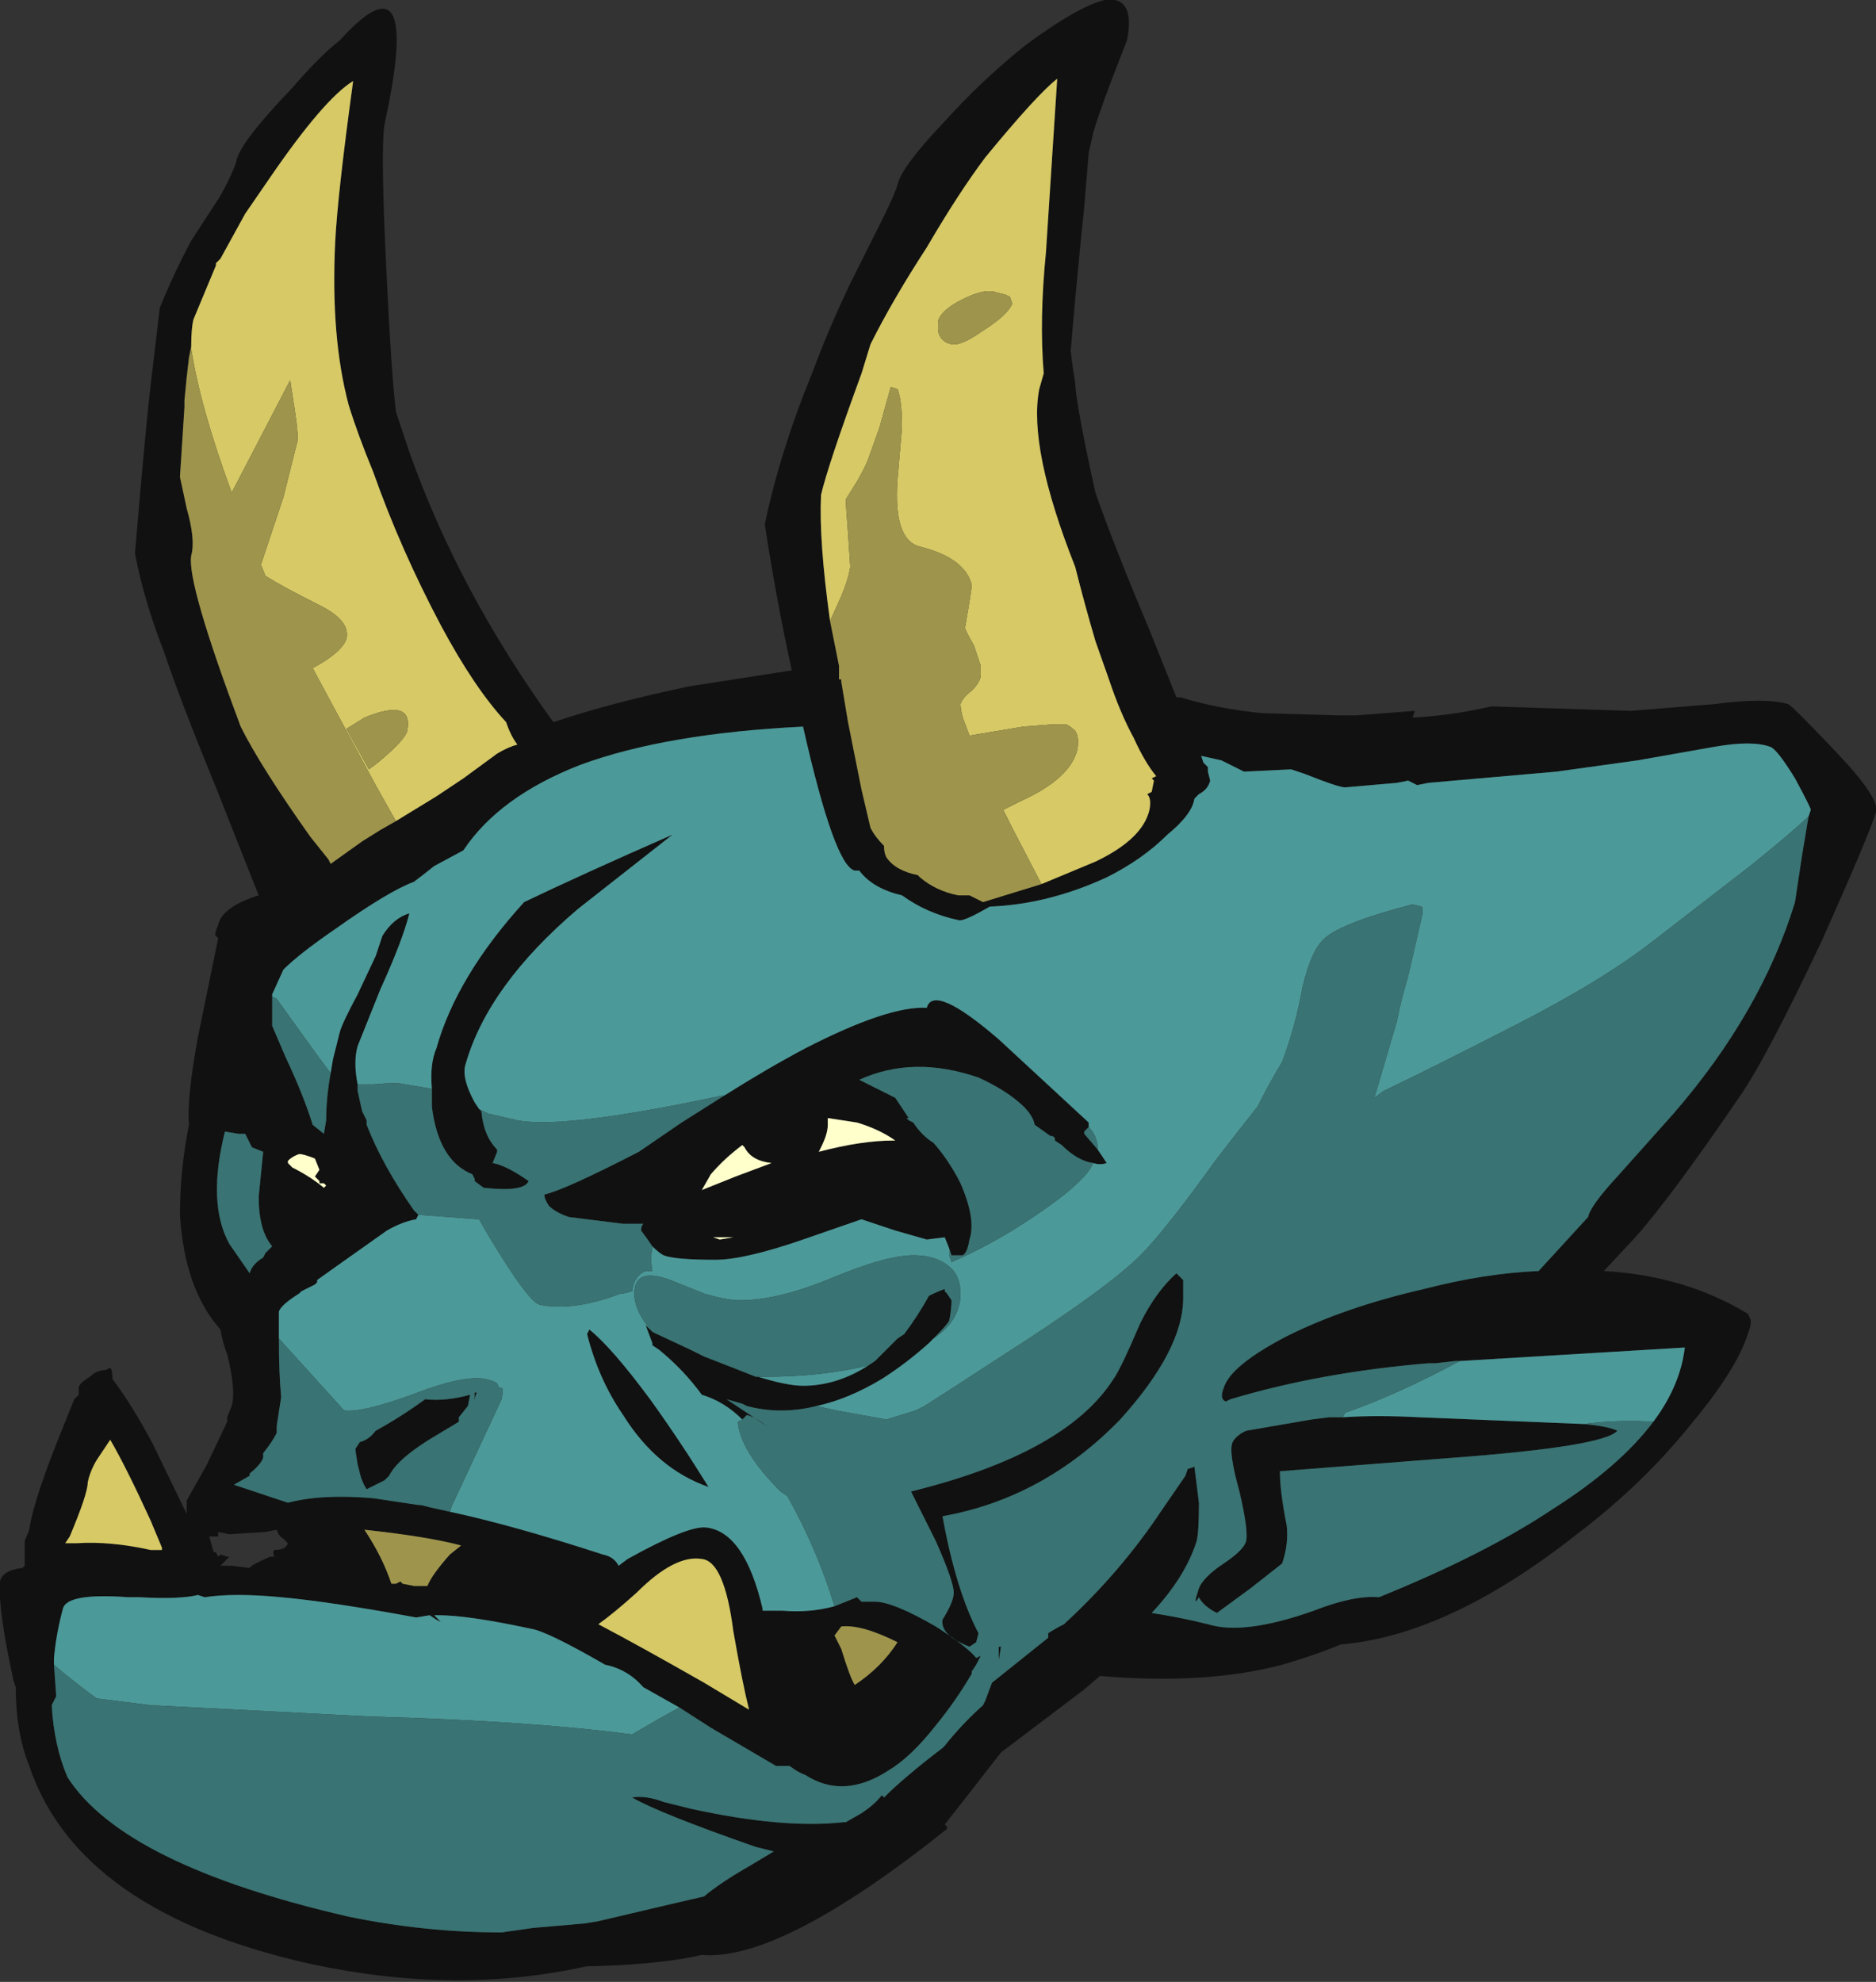 <?xml version="1.0" encoding="UTF-8" standalone="no"?>
<svg xmlns:ffdec="https://www.free-decompiler.com/flash" xmlns:xlink="http://www.w3.org/1999/xlink" ffdec:objectType="shape" height="44.05px" width="41.7px" xmlns="http://www.w3.org/2000/svg">
  <rect width="100%" height="100%" fill="#333333" stroke="none"/>
  <g transform="matrix(1.0, 0.0, 0.0, 1.0, -10.5, 17.7)">
    <path d="M19.05 -14.95 Q18.95 -14.4 19.1 -11.45 19.2 -9.4 19.3 -8.55 L19.6 -7.65 Q20.7 -4.55 22.8 -1.65 24.15 -2.1 25.85 -2.45 L28.1 -2.8 Q27.75 -4.4 27.5 -6.05 27.85 -7.7 28.55 -9.4 28.9 -10.35 29.4 -11.4 L30.1 -12.8 Q30.4 -13.4 30.45 -13.6 30.55 -14.0 31.45 -14.95 32.3 -15.9 33.3 -16.7 34.45 -17.55 35.05 -17.7 35.75 -17.8 35.55 -16.8 L35.2 -15.9 Q34.9 -15.1 34.8 -14.75 L34.7 -14.3 34.6 -13.1 Q34.4 -11.15 34.3 -9.9 34.35 -9.45 34.4 -9.2 34.4 -8.85 34.75 -7.2 L34.85 -6.75 Q35.25 -5.6 36.05 -3.7 L36.65 -2.2 36.75 -2.2 Q37.55 -1.95 38.55 -1.85 L40.25 -1.8 40.65 -1.8 41.95 -1.9 41.9 -1.75 Q42.8 -1.8 43.65 -2.0 L46.75 -1.9 48.6 -2.05 Q49.75 -2.2 50.25 -2.05 50.35 -2.0 51.3 -1.0 52.3 0.05 52.2 0.35 52.05 0.85 51.0 3.2 49.75 5.85 49.15 6.7 47.65 8.9 46.85 9.8 L46.15 10.55 Q47.95 10.65 49.35 11.5 L49.4 11.6 Q49.45 11.7 49.35 11.95 49.1 12.75 48.05 14.0 47.0 15.3 45.55 16.4 42.7 18.65 40.3 18.85 39.7 19.1 39.0 19.3 37.3 19.75 34.95 19.55 L34.6 19.85 32.75 21.25 32.05 22.15 31.5 22.85 31.55 22.9 31.55 22.95 Q27.85 25.9 26.1 25.75 25.25 25.95 23.75 26.0 L23.55 26.0 Q20.65 26.65 17.4 25.95 12.25 24.8 11.15 21.55 10.85 20.8 10.85 19.8 L10.8 19.65 Q10.45 18.05 10.5 17.45 10.55 17.2 11.0 17.15 L11.05 17.1 11.05 16.55 11.15 16.3 Q11.25 15.6 11.95 13.9 L12.15 13.4 12.25 13.3 12.25 13.15 Q12.25 13.05 12.5 12.9 12.65 12.75 12.85 12.75 L12.95 12.7 Q13.0 12.75 13.0 12.95 13.45 13.55 13.9 14.4 L14.65 15.95 Q14.65 15.85 14.65 15.65 L15.1 14.85 15.55 13.9 15.55 13.8 15.65 13.55 Q15.75 13.2 15.55 12.4 15.45 12.15 15.4 11.85 14.6 10.95 14.5 9.3 14.5 8.3 14.7 7.3 14.65 6.7 14.9 5.35 L15.35 3.15 15.3 3.1 Q15.25 3.1 15.35 2.85 15.45 2.45 16.25 2.2 L15.3 -0.2 Q14.5 -2.15 14.15 -3.2 13.7 -4.35 13.5 -5.4 13.75 -8.35 13.85 -9.15 L14.05 -10.85 Q14.35 -11.6 14.75 -12.35 L15.4 -13.35 Q15.65 -13.8 15.75 -14.1 15.8 -14.5 17.0 -15.75 17.6 -16.45 18.05 -16.8 19.9 -18.85 19.05 -14.95 M19.3 0.55 L20.2 0.0 20.8 -0.4 21.55 -0.95 Q21.8 -1.1 22.0 -1.15 21.85 -1.35 21.75 -1.65 21.05 -2.4 20.3 -3.8 19.4 -5.5 18.8 -7.2 18.45 -8.05 18.25 -8.7 17.85 -10.2 17.95 -12.3 18.0 -13.35 18.35 -15.9 17.7 -15.5 16.5 -13.75 L15.95 -12.95 15.4 -11.95 15.3 -11.85 15.3 -11.8 14.8 -10.6 Q14.75 -10.4 14.75 -10.0 L14.7 -9.75 Q14.65 -9.35 14.6 -8.8 L14.6 -8.65 14.5 -7.1 14.65 -6.4 Q14.85 -5.7 14.75 -5.35 14.65 -4.75 15.85 -1.55 16.3 -0.65 17.4 0.9 L17.8 1.4 17.85 1.5 18.55 1.0 18.95 0.75 19.3 0.55 M33.65 1.95 L34.85 1.45 Q35.9 0.95 36.05 0.3 36.1 0.05 36.0 -0.05 L36.1 -0.1 36.15 -0.35 36.1 -0.4 36.2 -0.45 Q35.95 -0.75 35.7 -1.3 35.4 -1.85 35.15 -2.6 L34.85 -3.45 Q34.6 -4.3 34.4 -5.1 33.35 -7.75 33.6 -9.05 L33.7 -9.4 Q33.6 -10.6 33.75 -12.1 L34.0 -15.95 Q33.55 -15.6 32.4 -14.2 31.8 -13.4 31.1 -12.2 30.35 -11.05 29.85 -10.05 L29.65 -9.4 Q28.9 -7.35 28.75 -6.7 28.7 -5.7 28.95 -3.9 L29.15 -2.9 29.15 -2.6 29.2 -2.6 29.2 -2.55 29.35 -1.65 29.65 -0.15 29.85 0.7 Q29.95 0.9 30.15 1.1 30.15 1.25 30.2 1.35 30.4 1.65 30.9 1.75 L30.95 1.8 Q31.3 2.1 31.8 2.2 L32.05 2.2 32.35 2.35 33.65 1.95 M50.7 0.45 L50.75 0.3 Q50.75 0.25 50.4 -0.4 50.0 -1.05 49.85 -1.1 49.45 -1.25 48.6 -1.1 L46.9 -0.8 45.1 -0.55 42.25 -0.3 42.0 -0.25 Q41.9 -0.3 41.8 -0.35 L41.55 -0.3 40.4 -0.2 Q40.25 -0.2 39.5 -0.5 L39.2 -0.6 38.15 -0.55 37.65 -0.8 37.2 -0.9 37.25 -0.75 37.35 -0.65 37.35 -0.55 37.4 -0.35 Q37.35 -0.15 37.15 -0.05 L37.05 0.05 Q37.0 0.4 36.45 0.85 35.9 1.4 35.1 1.8 33.8 2.4 32.5 2.45 31.9 2.8 31.8 2.75 31.1 2.6 30.55 2.2 29.9 2.05 29.6 1.65 L29.5 1.65 Q29.05 1.55 28.35 -1.55 25.3 -1.4 23.4 -0.7 21.6 0.0 20.8 1.2 L20.15 1.55 Q19.9 1.75 19.7 1.9 19.15 2.1 17.95 2.95 17.15 3.5 16.8 3.85 L16.55 4.4 16.55 4.45 16.55 4.55 Q16.55 4.8 16.55 5.1 L16.85 5.8 Q17.25 6.65 17.45 7.3 L17.7 7.5 17.75 7.2 Q17.75 6.7 17.85 6.15 L17.9 5.85 18.05 5.25 Q18.1 5.05 18.45 4.4 L18.85 3.55 19.0 3.1 Q19.25 2.7 19.6 2.6 19.45 3.2 18.95 4.3 L18.45 5.55 Q18.35 5.9 18.45 6.4 L18.45 6.55 18.55 7.0 18.65 7.2 18.65 7.3 Q19.0 8.2 19.7 9.2 L19.8 9.3 19.75 9.4 Q19.45 9.45 19.1 9.65 L17.9 10.5 17.55 10.75 17.55 10.8 17.5 10.85 Q17.3 10.95 17.2 11.0 L17.15 11.05 Q16.75 11.3 16.7 11.45 L16.7 12.05 Q16.7 12.85 16.75 13.35 L16.65 14.0 16.65 14.15 Q16.55 14.35 16.35 14.6 L16.35 14.7 Q16.3 14.85 16.05 15.05 L16.05 15.1 15.7 15.3 16.9 15.7 Q17.65 15.5 18.8 15.6 L19.8 15.75 19.85 15.75 20.05 15.8 20.5 15.9 Q21.9 16.2 23.9 16.85 24.15 16.9 24.25 17.1 L24.45 16.95 Q25.8 16.2 26.2 16.25 27.05 16.35 27.45 18.05 L27.45 18.1 27.9 18.1 Q28.5 18.15 29.05 18.0 L29.55 17.8 29.65 17.9 29.95 17.9 Q30.35 17.9 31.3 18.45 32.0 18.9 32.2 19.15 L32.3 19.1 32.2 19.3 32.1 19.45 32.1 19.5 Q31.75 20.1 31.3 20.65 30.75 21.35 30.25 21.65 29.25 22.3 28.4 21.75 28.25 21.7 28.05 21.55 L27.75 21.55 26.3 20.7 25.6 20.25 24.8 19.8 Q24.45 19.4 23.95 19.3 22.65 18.55 22.3 18.5 20.9 18.2 20.25 18.2 L20.15 18.2 20.3 18.35 20.2 18.3 20.05 18.2 19.75 18.25 Q17.85 17.9 16.75 17.8 15.7 17.7 15.05 17.8 L14.9 17.75 Q14.5 17.85 13.6 17.8 L13.35 17.8 Q12.0 17.7 11.9 18.05 11.75 18.6 11.7 19.15 11.7 19.25 11.7 19.3 L11.75 20.0 11.65 20.2 Q11.7 21.1 12.0 21.8 13.25 23.75 18.25 24.9 19.95 25.25 21.65 25.25 L22.35 25.15 23.5 25.05 23.8 25.0 25.5 24.6 26.15 24.45 Q26.5 24.15 27.2 23.75 L27.7 23.45 27.3 23.35 Q25.15 22.6 24.55 22.25 24.85 22.2 25.25 22.35 L25.85 22.5 Q27.9 22.95 29.25 22.8 L29.3 22.8 29.65 22.6 Q29.95 22.4 30.1 22.2 L30.15 22.25 Q30.6 21.8 31.45 21.15 L31.5 21.1 Q31.9 20.6 32.35 20.2 L32.4 20.1 32.55 19.7 33.8 18.7 33.8 18.6 Q33.95 18.5 34.15 18.4 35.4 17.25 36.3 15.9 L36.85 15.1 36.9 14.95 37.05 14.9 37.15 15.7 Q37.15 16.35 37.1 16.55 36.85 17.35 36.1 18.15 36.75 18.25 37.35 18.4 38.15 18.65 39.7 18.1 40.6 17.75 41.15 17.8 43.5 16.85 45.0 15.85 46.5 14.9 47.25 13.9 47.85 13.1 47.95 12.25 L42.95 12.55 42.85 12.55 42.4 12.6 42.25 12.6 Q39.85 12.8 37.85 13.4 L37.75 13.45 Q37.6 13.4 37.7 13.15 37.85 12.65 39.1 12.0 40.4 11.35 42.15 10.95 43.5 10.6 44.7 10.55 L45.8 9.35 Q45.85 9.1 46.45 8.45 L47.7 7.05 Q49.65 4.8 50.4 2.35 L50.55 1.35 Q50.65 0.75 50.7 0.45 M20.1 6.5 Q20.05 5.95 20.2 5.6 20.65 4.0 22.15 2.35 23.4 1.75 25.45 0.85 L23.35 2.5 Q21.35 4.2 20.85 5.95 20.75 6.25 21.05 6.8 L21.15 6.95 21.2 7.0 21.2 7.0 Q21.25 7.55 21.55 7.85 L21.55 7.9 21.45 8.15 Q21.75 8.2 22.25 8.55 22.15 8.8 21.25 8.7 L21.05 8.55 21.05 8.5 21.0 8.4 Q20.25 8.1 20.1 6.9 L20.1 6.5 M26.6 6.65 Q27.55 6.05 28.4 5.6 30.25 4.65 31.1 4.7 31.25 4.15 32.7 5.4 L34.7 7.25 34.7 7.35 34.6 7.45 34.6 7.5 34.9 7.85 35.1 8.15 Q34.95 8.2 34.8 8.15 34.45 8.1 34.1 7.75 L33.95 7.65 33.95 7.6 33.9 7.55 33.85 7.55 33.5 7.3 Q33.45 7.05 33.15 6.8 32.8 6.5 32.25 6.25 30.8 5.75 29.6 6.3 29.8 6.4 30.4 6.7 L30.7 7.15 30.65 7.15 30.7 7.2 30.8 7.25 Q31.0 7.55 31.25 7.7 31.6 8.1 31.85 8.6 32.2 9.4 32.05 9.85 32.0 10.15 31.9 10.2 L31.65 10.2 31.6 10.05 31.5 9.8 31.1 9.85 30.4 9.65 29.65 9.4 28.35 9.85 Q27.05 10.3 26.4 10.3 25.5 10.3 25.25 10.2 25.15 10.15 25.0 10.0 24.9 9.85 24.75 9.65 24.75 9.55 24.8 9.5 L24.35 9.5 23.15 9.35 Q22.85 9.25 22.7 9.1 22.6 8.95 22.6 8.85 23.05 8.75 24.7 7.9 L25.65 7.25 26.6 6.65 M27.0 13.85 Q26.6 13.45 26.1 13.3 25.7 12.75 25.15 12.3 L25.0 12.2 25.0 12.15 24.85 11.75 25.0 11.9 25.1 11.95 25.85 12.3 26.15 12.45 Q26.8 12.7 27.3 12.9 L27.35 12.9 Q28.0 13.1 28.35 13.1 29.1 13.1 29.8 12.65 L29.95 12.55 30.45 12.05 30.6 11.95 Q30.9 11.55 31.15 11.1 31.35 11.0 31.5 10.95 L31.5 11.0 31.55 11.05 31.65 11.2 Q31.65 11.4 31.6 11.65 31.55 11.75 31.25 12.05 L31.15 12.15 Q30.65 12.6 30.1 12.95 29.35 13.4 28.65 13.55 27.85 13.75 27.1 13.55 L27.0 13.5 26.65 13.4 27.55 14.0 Q27.3 13.8 27.1 13.75 L27.0 13.85 M36.65 10.6 L36.8 10.75 Q36.8 10.8 36.8 11.15 36.8 12.3 35.4 13.85 33.7 15.6 31.45 16.0 31.75 17.65 32.25 18.6 L32.2 18.8 32.05 18.9 Q31.4 18.65 31.45 18.3 31.7 17.9 31.7 17.7 31.7 17.45 31.3 16.55 L30.75 15.45 Q34.2 14.6 35.25 12.95 35.4 12.75 35.85 11.7 36.2 11.0 36.65 10.6 M45.7 13.95 Q46.25 14.0 46.45 14.1 46.15 14.45 42.8 14.7 L38.95 15.0 Q38.95 15.45 39.1 16.2 39.15 16.6 39.0 17.05 L38.3 17.6 37.55 18.15 Q37.25 18.0 37.15 17.8 37.0 18.05 37.15 17.6 37.25 17.35 37.7 17.05 38.15 16.75 38.2 16.55 38.25 16.3 38.05 15.45 37.8 14.55 37.9 14.35 37.95 14.25 38.1 14.15 L38.2 14.1 39.65 13.85 40.05 13.8 40.35 13.8 Q41.1 13.75 42.05 13.8 L45.7 13.95 M28.7 7.9 Q29.65 7.65 30.35 7.65 L30.4 7.65 Q30.05 7.4 29.55 7.25 L28.9 7.15 28.9 7.3 Q28.9 7.5 28.75 7.8 L28.7 7.9 M27.0 7.75 Q26.6 8.05 26.3 8.4 L26.1 8.75 26.85 8.45 27.65 8.15 Q27.2 8.1 27.05 7.8 L27.0 7.75 M26.35 9.8 L26.5 9.85 26.8 9.8 26.35 9.8 M23.6 11.85 Q24.1 12.25 24.95 13.4 25.6 14.3 26.25 15.35 25.1 14.95 24.35 13.75 23.8 12.95 23.55 11.95 L23.6 11.85 M29.2 18.45 L29.05 18.65 29.2 18.95 Q29.4 19.6 29.5 19.75 30.1 19.35 30.45 18.8 29.65 18.4 29.2 18.45 M32.75 18.9 L32.7 19.2 32.7 18.9 32.75 18.9 M23.8 18.4 Q24.75 18.9 26.15 19.7 L27.15 20.3 Q27.0 19.7 26.8 18.55 26.6 17.0 26.1 16.95 25.5 16.85 24.65 17.7 24.15 18.15 23.8 18.4 M15.95 7.5 L15.8 7.5 15.5 7.45 Q15.1 9.05 15.6 9.95 L16.05 10.6 Q16.1 10.4 16.35 10.25 L16.4 10.15 16.55 10.0 Q16.25 9.65 16.25 8.9 L16.35 7.9 16.1 7.8 15.95 7.5 M17.15 7.95 Q17.0 8.0 16.9 8.1 L16.9 8.15 17.0 8.25 Q17.4 8.45 17.7 8.7 L17.75 8.65 17.7 8.6 17.6 8.6 17.6 8.55 17.5 8.45 17.6 8.3 17.5 8.05 Q17.25 7.95 17.15 7.95 M18.85 14.1 Q19.4 13.8 19.95 13.4 20.4 13.45 20.95 13.3 L20.9 13.55 20.7 13.8 20.7 13.9 20.2 14.2 Q19.35 14.7 19.15 15.1 L19.05 15.2 18.65 15.4 Q18.55 15.25 18.5 15.05 L18.45 14.85 Q18.4 14.55 18.4 14.5 L18.5 14.35 Q18.7 14.3 18.85 14.1 M21.1 13.25 Q21.05 13.35 21.05 13.45 L21.05 13.25 21.1 13.25 M20.75 16.65 Q20.0 16.45 18.6 16.3 19.0 16.9 19.2 17.5 L19.3 17.5 19.4 17.45 19.45 17.5 19.7 17.55 20.0 17.55 Q20.1 17.3 20.5 16.85 L20.75 16.65 M15.35 16.35 L15.35 16.45 15.15 16.45 15.25 16.8 15.3 16.8 15.35 16.9 15.4 16.85 15.55 16.9 15.6 16.9 15.4 17.1 15.65 17.1 16.05 17.15 Q16.05 17.1 16.5 16.9 L16.6 16.9 Q16.55 16.8 16.6 16.75 16.85 16.75 16.9 16.6 L16.8 16.5 Q16.7 16.45 16.65 16.3 L16.4 16.35 15.6 16.4 15.35 16.35 M12.65 14.75 Q12.5 15.0 12.45 15.25 12.45 15.5 12.05 16.45 L11.95 16.6 12.2 16.6 Q12.95 16.55 13.85 16.75 L14.1 16.75 14.1 16.7 13.85 16.1 Q13.3 14.9 12.95 14.3 L12.65 14.75" fill="#111111" fill-rule="evenodd" stroke="none"/>
    <path d="M14.75 -10.0 Q14.75 -10.4 14.8 -10.6 L15.3 -11.8 15.3 -11.85 15.4 -11.95 15.95 -12.95 16.5 -13.75 Q17.7 -15.5 18.35 -15.9 18.0 -13.35 17.95 -12.3 17.85 -10.2 18.25 -8.7 18.45 -8.05 18.8 -7.2 19.4 -5.5 20.3 -3.8 21.05 -2.4 21.75 -1.65 21.85 -1.35 22.0 -1.15 21.8 -1.1 21.55 -0.95 L20.8 -0.4 20.2 0.0 19.3 0.55 18.85 -0.25 17.45 -2.85 Q18.1 -3.2 18.2 -3.5 18.3 -3.9 17.6 -4.25 16.8 -4.65 16.4 -4.9 L16.3 -5.15 16.8 -6.65 17.1 -7.85 Q17.15 -7.95 17.05 -8.6 L16.95 -9.25 15.65 -6.75 Q14.95 -8.65 14.75 -9.95 L14.75 -10.0 M18.7 -0.6 L18.9 -0.75 Q19.5 -1.25 19.55 -1.45 19.7 -2.2 18.6 -1.75 L18.2 -1.5 18.7 -0.6 M28.95 -3.9 Q28.7 -5.7 28.75 -6.7 28.9 -7.35 29.65 -9.4 L29.85 -10.05 Q30.35 -11.05 31.1 -12.2 31.8 -13.4 32.4 -14.2 33.55 -15.6 34.0 -15.95 L33.75 -12.1 Q33.6 -10.6 33.7 -9.4 L33.6 -9.05 Q33.35 -7.75 34.4 -5.1 34.6 -4.3 34.85 -3.45 L35.15 -2.6 Q35.4 -1.85 35.7 -1.3 35.95 -0.75 36.2 -0.45 L36.1 -0.4 36.15 -0.35 36.1 -0.1 36.0 -0.05 Q36.1 0.05 36.05 0.3 35.9 0.95 34.85 1.45 L33.65 1.95 33.0 0.7 32.8 0.3 33.2 0.1 Q34.3 -0.4 34.45 -1.05 34.5 -1.4 34.35 -1.5 34.3 -1.55 34.2 -1.6 L33.9 -1.6 33.25 -1.55 32.05 -1.35 31.9 -1.75 Q31.85 -1.95 31.85 -2.05 31.9 -2.2 32.1 -2.35 32.3 -2.55 32.3 -2.7 L32.3 -2.9 32.15 -3.35 Q31.95 -3.7 31.95 -3.75 32.1 -4.6 32.1 -4.7 31.95 -5.3 30.95 -5.55 30.35 -5.7 30.45 -7.05 L30.55 -8.2 Q30.55 -8.8 30.45 -9.05 L30.3 -9.1 30.05 -8.2 29.8 -7.5 Q29.75 -7.35 29.55 -7.0 L29.3 -6.6 Q29.3 -6.5 29.35 -5.85 L29.4 -5.1 Q29.35 -4.8 29.2 -4.45 29.0 -4.0 28.95 -3.9 M29.2 -2.55 L29.2 -2.6 29.15 -2.6 29.2 -2.6 29.2 -2.55 M32.65 -11.2 Q32.4 -11.3 31.9 -11.05 31.4 -10.8 31.35 -10.55 L31.35 -10.35 Q31.4 -10.1 31.65 -10.05 31.85 -10.0 32.35 -10.35 32.9 -10.7 33.0 -10.95 L32.95 -11.1 32.85 -11.15 32.65 -11.2 M23.8 18.4 Q24.15 18.15 24.65 17.7 25.5 16.85 26.1 16.95 26.6 17.0 26.8 18.55 27.0 19.7 27.15 20.3 L26.15 19.7 Q24.75 18.9 23.8 18.4 M12.65 14.75 L12.95 14.3 Q13.3 14.9 13.85 16.1 L14.1 16.7 14.1 16.75 13.85 16.75 Q12.95 16.55 12.2 16.6 L11.95 16.6 12.05 16.45 Q12.45 15.5 12.45 15.25 12.5 15.0 12.65 14.75" fill="#d6c966" fill-rule="evenodd" stroke="none"/>
    <path d="M14.75 -10.0 L14.75 -9.95 Q14.95 -8.65 15.65 -6.75 L16.95 -9.25 17.05 -8.6 Q17.15 -7.95 17.1 -7.85 L16.8 -6.65 16.3 -5.15 16.4 -4.9 Q16.8 -4.65 17.6 -4.25 18.3 -3.9 18.2 -3.5 18.1 -3.2 17.45 -2.85 L18.85 -0.25 19.3 0.55 18.95 0.75 18.55 1.0 17.85 1.5 17.8 1.4 17.4 0.9 Q16.3 -0.65 15.85 -1.55 14.65 -4.75 14.75 -5.35 14.85 -5.7 14.65 -6.4 L14.5 -7.1 14.6 -8.65 14.6 -8.8 Q14.65 -9.35 14.7 -9.75 L14.75 -10.0 M18.7 -0.6 L18.2 -1.5 18.6 -1.75 Q19.7 -2.2 19.55 -1.45 19.5 -1.25 18.9 -0.75 L18.7 -0.6 M28.95 -3.9 Q29.0 -4.0 29.2 -4.45 29.35 -4.8 29.4 -5.1 L29.35 -5.85 Q29.3 -6.5 29.3 -6.6 L29.55 -7.0 Q29.75 -7.35 29.8 -7.5 L30.05 -8.2 30.3 -9.1 30.45 -9.05 Q30.55 -8.8 30.55 -8.2 L30.45 -7.05 Q30.35 -5.7 30.95 -5.55 31.95 -5.3 32.1 -4.7 32.1 -4.6 31.95 -3.75 31.95 -3.7 32.15 -3.35 L32.3 -2.9 32.3 -2.7 Q32.3 -2.55 32.1 -2.35 31.9 -2.2 31.85 -2.05 31.85 -1.95 31.9 -1.75 L32.05 -1.35 33.25 -1.55 33.9 -1.6 34.2 -1.6 Q34.3 -1.55 34.35 -1.5 34.5 -1.4 34.45 -1.05 34.3 -0.4 33.2 0.1 L32.8 0.3 33.0 0.7 33.65 1.95 32.35 2.35 32.05 2.2 31.8 2.2 Q31.3 2.1 30.95 1.8 L30.9 1.75 Q30.4 1.65 30.2 1.35 30.15 1.25 30.15 1.1 29.95 0.9 29.85 0.7 L29.65 -0.15 29.35 -1.65 29.2 -2.55 29.2 -2.6 29.15 -2.6 29.15 -2.9 28.95 -3.9 M32.65 -11.2 L32.85 -11.15 32.95 -11.1 33.0 -10.95 Q32.9 -10.7 32.35 -10.35 31.85 -10.0 31.65 -10.05 31.4 -10.1 31.35 -10.35 L31.35 -10.55 Q31.4 -10.8 31.9 -11.05 32.4 -11.3 32.65 -11.2 M29.2 18.45 Q29.65 18.4 30.45 18.8 30.1 19.35 29.5 19.75 29.4 19.6 29.2 18.95 L29.05 18.65 29.2 18.45 M20.75 16.65 L20.5 16.85 Q20.1 17.3 20.0 17.55 L19.7 17.55 19.45 17.5 19.4 17.45 19.3 17.5 19.2 17.5 Q19.0 16.9 18.6 16.3 20.0 16.45 20.75 16.65" fill="#9e944b" fill-rule="evenodd" stroke="none"/>
    <path d="M16.55 4.45 L16.55 4.4 16.8 3.85 Q17.15 3.5 17.95 2.95 19.15 2.1 19.7 1.9 19.9 1.75 20.15 1.55 L20.8 1.2 Q21.6 0.0 23.4 -0.7 25.3 -1.4 28.35 -1.55 29.05 1.55 29.5 1.65 L29.6 1.65 Q29.9 2.05 30.55 2.2 31.1 2.6 31.8 2.75 31.9 2.8 32.5 2.45 33.8 2.4 35.1 1.8 35.9 1.4 36.45 0.85 37.0 0.4 37.05 0.05 L37.15 -0.05 Q37.35 -0.15 37.4 -0.35 L37.35 -0.55 37.35 -0.65 37.25 -0.75 37.2 -0.9 37.65 -0.8 38.15 -0.55 39.2 -0.6 39.5 -0.5 Q40.25 -0.2 40.4 -0.2 L41.55 -0.3 41.8 -0.35 Q41.9 -0.3 42.0 -0.25 L42.25 -0.3 45.1 -0.55 46.9 -0.8 48.6 -1.1 Q49.45 -1.25 49.85 -1.1 50.0 -1.05 50.4 -0.4 50.75 0.25 50.75 0.3 L50.7 0.45 Q50.15 0.95 49.4 1.55 L47.2 3.25 Q46.1 4.1 44.25 5.05 42.2 6.1 41.25 6.55 L41.05 6.7 41.55 5.0 Q41.65 4.5 41.8 4.0 L42.1 2.7 Q42.15 2.5 42.1 2.45 L41.9 2.4 Q40.35 2.8 39.95 3.15 39.65 3.4 39.45 4.25 39.3 5.1 39.0 5.9 38.7 6.4 38.45 6.9 38.05 7.4 37.55 8.05 36.4 9.65 35.85 10.2 35.1 10.95 32.75 12.45 31.6 13.2 31.05 13.55 L30.85 13.65 30.2 13.85 29.1 13.65 28.65 13.55 Q29.35 13.4 30.1 12.95 30.65 12.6 31.15 12.15 L31.25 12.05 Q31.85 11.65 31.85 11.05 31.85 10.75 31.7 10.55 31.4 10.2 30.8 10.2 30.2 10.2 29.0 10.7 27.8 11.2 26.95 11.2 26.65 11.2 26.15 11.05 L25.4 10.75 Q24.6 10.45 24.6 11.05 24.6 11.45 25.0 11.9 L24.85 11.75 25.0 12.15 25.0 12.2 25.15 12.3 Q25.7 12.75 26.1 13.3 26.6 13.45 27.0 13.85 L26.9 13.9 Q26.95 14.55 27.85 15.45 L28.0 15.55 Q28.65 16.7 29.05 18.0 28.5 18.15 27.9 18.1 L27.45 18.1 27.45 18.05 Q27.05 16.35 26.2 16.25 25.8 16.2 24.45 16.95 L24.25 17.1 Q24.15 16.9 23.9 16.85 21.9 16.2 20.5 15.9 L20.55 15.75 20.6 15.65 21.65 13.4 Q21.7 13.15 21.65 13.15 L21.6 13.15 21.55 13.05 Q21.5 13.0 21.3 12.95 20.8 12.85 19.65 13.3 18.55 13.7 18.15 13.65 L16.7 12.05 16.7 11.45 Q16.75 11.3 17.15 11.05 L17.2 11.0 Q17.3 10.95 17.5 10.85 L17.55 10.8 17.55 10.75 17.9 10.5 19.1 9.65 Q19.45 9.45 19.75 9.4 L19.8 9.3 21.15 9.4 21.35 9.75 Q22.25 11.25 22.5 11.3 23.25 11.45 24.3 11.05 L24.35 11.05 24.55 11.0 Q24.6 10.65 24.85 10.55 L25.0 10.55 Q24.95 10.25 25.0 10.05 L25.0 10.0 Q25.15 10.15 25.25 10.2 25.5 10.3 26.4 10.3 27.05 10.3 28.35 9.85 L29.65 9.4 30.4 9.65 31.1 9.85 31.5 9.8 31.6 10.05 31.6 10.2 31.65 10.35 Q32.25 10.1 33.0 9.65 34.6 8.65 34.8 8.15 34.95 8.2 35.1 8.15 L34.9 7.85 Q34.9 7.55 34.7 7.35 L34.7 7.25 32.7 5.4 Q31.25 4.15 31.1 4.7 30.25 4.65 28.4 5.6 27.55 6.05 26.6 6.65 L26.55 6.65 Q23.05 7.4 22.0 7.2 L21.35 7.05 21.15 6.95 21.05 6.8 Q20.75 6.25 20.85 5.95 21.35 4.2 23.35 2.5 L25.45 0.85 Q23.4 1.75 22.15 2.35 20.65 4.0 20.2 5.6 20.05 5.95 20.1 6.5 L19.5 6.4 Q19.35 6.35 18.8 6.4 L18.45 6.4 Q18.35 5.9 18.45 5.55 L18.95 4.3 Q19.45 3.2 19.6 2.6 19.25 2.7 19.0 3.1 L18.85 3.55 18.45 4.4 Q18.1 5.05 18.05 5.25 L17.9 5.85 17.85 6.15 17.55 5.75 16.65 4.5 16.55 4.45 M42.95 12.55 L47.95 12.25 Q47.85 13.1 47.25 13.9 46.45 13.85 45.7 13.95 L42.05 13.8 Q41.1 13.75 40.35 13.8 L40.4 13.7 Q41.55 13.3 42.95 12.55 M11.7 19.3 Q11.7 19.25 11.7 19.15 11.75 18.6 11.9 18.05 12.0 17.7 13.35 17.8 L13.6 17.8 Q14.5 17.85 14.9 17.75 L15.05 17.8 Q15.7 17.7 16.75 17.8 17.85 17.9 19.75 18.25 L20.05 18.2 20.2 18.3 20.3 18.35 20.15 18.2 20.25 18.2 Q20.9 18.2 22.3 18.5 22.65 18.55 23.95 19.3 24.45 19.4 24.8 19.8 L25.6 20.25 25.15 20.5 24.55 20.85 Q22.3 20.55 18.7 20.45 L13.85 20.2 12.65 20.05 Q12.1 19.65 11.7 19.3 M23.6 11.85 L23.55 11.95 Q23.8 12.95 24.35 13.75 25.1 14.95 26.25 15.35 25.6 14.3 24.95 13.4 24.1 12.25 23.6 11.85 M27.35 12.9 L27.5 12.9 Q28.75 12.9 29.8 12.65 29.1 13.1 28.35 13.1 28.0 13.1 27.35 12.9" fill="#4c9999" fill-rule="evenodd" stroke="none"/>
    <path d="M16.55 4.45 L16.65 4.5 17.55 5.75 17.85 6.15 Q17.75 6.7 17.75 7.2 L17.7 7.5 17.45 7.3 Q17.25 6.65 16.85 5.8 L16.55 5.1 Q16.55 4.8 16.55 4.55 L16.55 4.45 M18.45 6.4 L18.8 6.4 Q19.35 6.35 19.5 6.4 L20.1 6.5 20.1 6.9 Q20.25 8.1 21.0 8.4 L21.05 8.5 21.05 8.55 21.25 8.7 Q22.15 8.8 22.25 8.55 21.75 8.2 21.45 8.15 L21.55 7.9 21.55 7.85 Q21.25 7.55 21.2 7.0 L21.2 7.0 21.15 6.95 21.35 7.05 22.0 7.2 Q23.05 7.4 26.55 6.65 L26.6 6.65 25.65 7.25 24.7 7.9 Q23.05 8.75 22.6 8.85 22.6 8.95 22.7 9.1 22.85 9.25 23.15 9.35 L24.35 9.5 24.8 9.5 Q24.75 9.55 24.75 9.65 24.9 9.85 25.0 10.0 L25.0 10.05 Q24.95 10.25 25.0 10.55 L24.85 10.55 Q24.6 10.65 24.55 11.0 L24.35 11.05 24.3 11.05 Q23.25 11.45 22.5 11.3 22.25 11.25 21.35 9.75 L21.15 9.4 19.8 9.3 19.7 9.2 Q19.0 8.2 18.65 7.3 L18.65 7.2 18.55 7.0 18.45 6.55 18.45 6.4 M34.7 7.35 Q34.9 7.55 34.9 7.85 L34.6 7.5 34.6 7.45 34.7 7.35 M34.8 8.15 Q34.6 8.65 33.0 9.65 32.25 10.1 31.65 10.35 L31.6 10.2 31.6 10.05 31.65 10.2 31.9 10.2 Q32.0 10.15 32.05 9.85 32.2 9.4 31.85 8.6 31.6 8.1 31.25 7.7 31.0 7.55 30.8 7.25 L30.7 7.2 30.65 7.15 30.7 7.15 30.4 6.7 Q29.8 6.4 29.6 6.3 30.8 5.75 32.25 6.25 32.8 6.5 33.15 6.8 33.45 7.05 33.5 7.3 L33.85 7.55 33.9 7.55 33.95 7.6 33.95 7.65 34.1 7.75 Q34.45 8.1 34.8 8.15 M16.7 12.05 L18.15 13.65 Q18.55 13.7 19.65 13.3 20.8 12.85 21.3 12.95 21.5 13.0 21.55 13.05 L21.6 13.15 21.65 13.15 Q21.7 13.15 21.65 13.4 L20.6 15.65 20.55 15.75 20.5 15.9 20.05 15.8 19.85 15.75 19.8 15.75 18.8 15.6 Q17.65 15.5 16.9 15.7 L15.7 15.3 16.05 15.1 16.05 15.05 Q16.3 14.85 16.35 14.7 L16.35 14.6 Q16.55 14.35 16.65 14.15 L16.65 14.0 16.75 13.35 Q16.7 12.85 16.7 12.05 M29.05 18.0 Q28.65 16.7 28.0 15.55 L27.85 15.45 Q26.95 14.55 26.9 13.9 L27.0 13.85 27.1 13.75 Q27.3 13.8 27.55 14.0 L26.65 13.4 27.0 13.5 27.1 13.55 Q27.85 13.75 28.65 13.55 L29.1 13.65 30.2 13.85 30.85 13.65 31.05 13.55 Q31.6 13.2 32.75 12.45 35.1 10.95 35.85 10.2 36.4 9.65 37.55 8.05 38.05 7.4 38.45 6.9 38.7 6.4 39.0 5.9 39.3 5.1 39.45 4.25 39.65 3.4 39.95 3.15 40.35 2.8 41.9 2.4 L42.1 2.45 Q42.15 2.5 42.1 2.7 L41.8 4.0 Q41.65 4.5 41.55 5.0 L41.05 6.7 41.25 6.55 Q42.2 6.1 44.25 5.05 46.1 4.1 47.2 3.25 L49.4 1.55 Q50.15 0.95 50.7 0.45 50.65 0.75 50.55 1.35 L50.4 2.35 Q49.65 4.8 47.7 7.05 L46.45 8.45 Q45.85 9.1 45.8 9.35 L44.7 10.55 Q43.5 10.6 42.15 10.95 40.4 11.35 39.1 12.0 37.85 12.65 37.7 13.15 37.6 13.4 37.75 13.45 L37.85 13.4 Q39.85 12.8 42.25 12.6 L42.4 12.6 42.85 12.55 42.95 12.55 Q41.55 13.3 40.4 13.7 L40.35 13.8 40.05 13.8 39.65 13.85 38.2 14.1 38.1 14.15 Q37.95 14.25 37.9 14.35 37.8 14.55 38.05 15.45 38.25 16.3 38.2 16.55 38.15 16.75 37.7 17.05 37.25 17.35 37.15 17.6 37.0 18.05 37.15 17.8 37.25 18.0 37.55 18.15 L38.3 17.6 39.0 17.05 Q39.15 16.6 39.1 16.2 38.95 15.45 38.95 15.0 L42.8 14.7 Q46.15 14.45 46.45 14.1 46.25 14.0 45.7 13.95 46.45 13.85 47.25 13.9 46.5 14.9 45.0 15.85 43.5 16.85 41.15 17.8 40.6 17.75 39.7 18.1 38.15 18.65 37.35 18.4 36.75 18.25 36.1 18.15 36.85 17.35 37.1 16.55 37.15 16.35 37.15 15.7 L37.05 14.9 36.9 14.95 36.85 15.1 36.3 15.9 Q35.4 17.25 34.15 18.4 33.95 18.5 33.8 18.6 L33.8 18.7 32.55 19.7 32.4 20.1 32.35 20.2 Q31.9 20.6 31.5 21.1 L31.45 21.15 Q30.6 21.8 30.15 22.25 L30.1 22.2 Q29.95 22.4 29.65 22.6 L29.3 22.8 29.25 22.8 Q27.9 22.95 25.85 22.5 L25.25 22.35 Q24.85 22.2 24.55 22.25 25.15 22.6 27.3 23.35 L27.7 23.45 27.2 23.75 Q26.5 24.15 26.15 24.45 L25.5 24.6 23.8 25.0 23.5 25.05 22.35 25.15 21.65 25.25 Q19.95 25.25 18.25 24.9 13.25 23.75 12.0 21.8 11.7 21.1 11.65 20.2 L11.75 20.0 11.7 19.3 Q12.1 19.65 12.65 20.05 L13.85 20.2 18.7 20.45 Q22.3 20.55 24.55 20.85 L25.15 20.5 25.6 20.25 26.3 20.7 27.75 21.55 28.05 21.55 Q28.25 21.7 28.4 21.75 29.25 22.3 30.25 21.65 30.75 21.35 31.3 20.65 31.75 20.1 32.1 19.5 L32.1 19.45 32.2 19.3 32.3 19.1 32.2 19.15 Q32.0 18.9 31.3 18.45 30.35 17.9 29.95 17.9 L29.65 17.9 29.55 17.8 29.05 18.0 M25.0 11.9 Q24.6 11.45 24.6 11.05 24.6 10.45 25.4 10.75 L26.15 11.05 Q26.65 11.2 26.95 11.2 27.8 11.2 29.0 10.7 30.2 10.2 30.8 10.2 31.4 10.2 31.7 10.55 31.85 10.75 31.85 11.05 31.85 11.65 31.25 12.05 31.55 11.75 31.6 11.65 31.65 11.4 31.65 11.2 L31.55 11.05 31.5 11.0 31.5 10.95 Q31.35 11.0 31.15 11.1 30.9 11.55 30.6 11.95 L30.45 12.05 29.95 12.55 29.8 12.65 Q28.75 12.9 27.5 12.9 L27.35 12.9 27.3 12.9 Q26.8 12.7 26.15 12.45 L25.85 12.3 25.1 11.95 25.0 11.9 M36.65 10.6 Q36.2 11.0 35.85 11.7 35.4 12.75 35.25 12.95 34.2 14.6 30.75 15.45 L31.3 16.55 Q31.7 17.45 31.7 17.7 31.7 17.9 31.45 18.3 31.4 18.65 32.05 18.9 L32.2 18.8 32.25 18.6 Q31.75 17.65 31.45 16.0 33.7 15.6 35.4 13.85 36.8 12.3 36.8 11.15 36.8 10.8 36.8 10.75 L36.65 10.6 M32.75 18.9 L32.7 18.9 32.7 19.2 32.75 18.9 M15.95 7.5 L16.1 7.8 16.35 7.9 16.25 8.9 Q16.25 9.65 16.55 10.0 L16.4 10.15 16.35 10.25 Q16.1 10.4 16.05 10.6 L15.6 9.95 Q15.1 9.05 15.5 7.45 L15.8 7.5 15.95 7.5 M18.85 14.1 Q18.7 14.3 18.5 14.35 L18.4 14.5 Q18.4 14.55 18.45 14.85 L18.5 15.05 Q18.55 15.25 18.65 15.4 L19.05 15.2 19.15 15.1 Q19.35 14.7 20.2 14.2 L20.7 13.9 20.7 13.8 20.9 13.55 20.95 13.3 Q20.4 13.45 19.95 13.4 19.4 13.8 18.85 14.1 M21.1 13.25 L21.05 13.25 21.05 13.45 Q21.05 13.35 21.1 13.25" fill="#397373" fill-rule="evenodd" stroke="none"/>
    <path d="M26.35 9.8 L26.8 9.8 26.5 9.85 26.35 9.8 M27.0 7.75 L27.05 7.8 Q27.2 8.1 27.65 8.15 L26.85 8.45 26.1 8.75 26.3 8.4 Q26.6 8.05 27.0 7.75 M28.7 7.9 L28.75 7.8 Q28.9 7.5 28.9 7.3 L28.9 7.15 29.55 7.25 Q30.05 7.4 30.4 7.65 L30.35 7.65 Q29.65 7.65 28.7 7.9 M17.15 7.95 Q17.25 7.95 17.5 8.05 L17.6 8.3 17.5 8.45 17.6 8.55 17.6 8.6 17.7 8.6 17.75 8.65 17.7 8.7 Q17.4 8.45 17.0 8.25 L16.9 8.15 16.9 8.1 Q17.0 8.0 17.15 7.95" fill="#ffffcc" fill-rule="evenodd" stroke="none"/>
  </g>
</svg>
